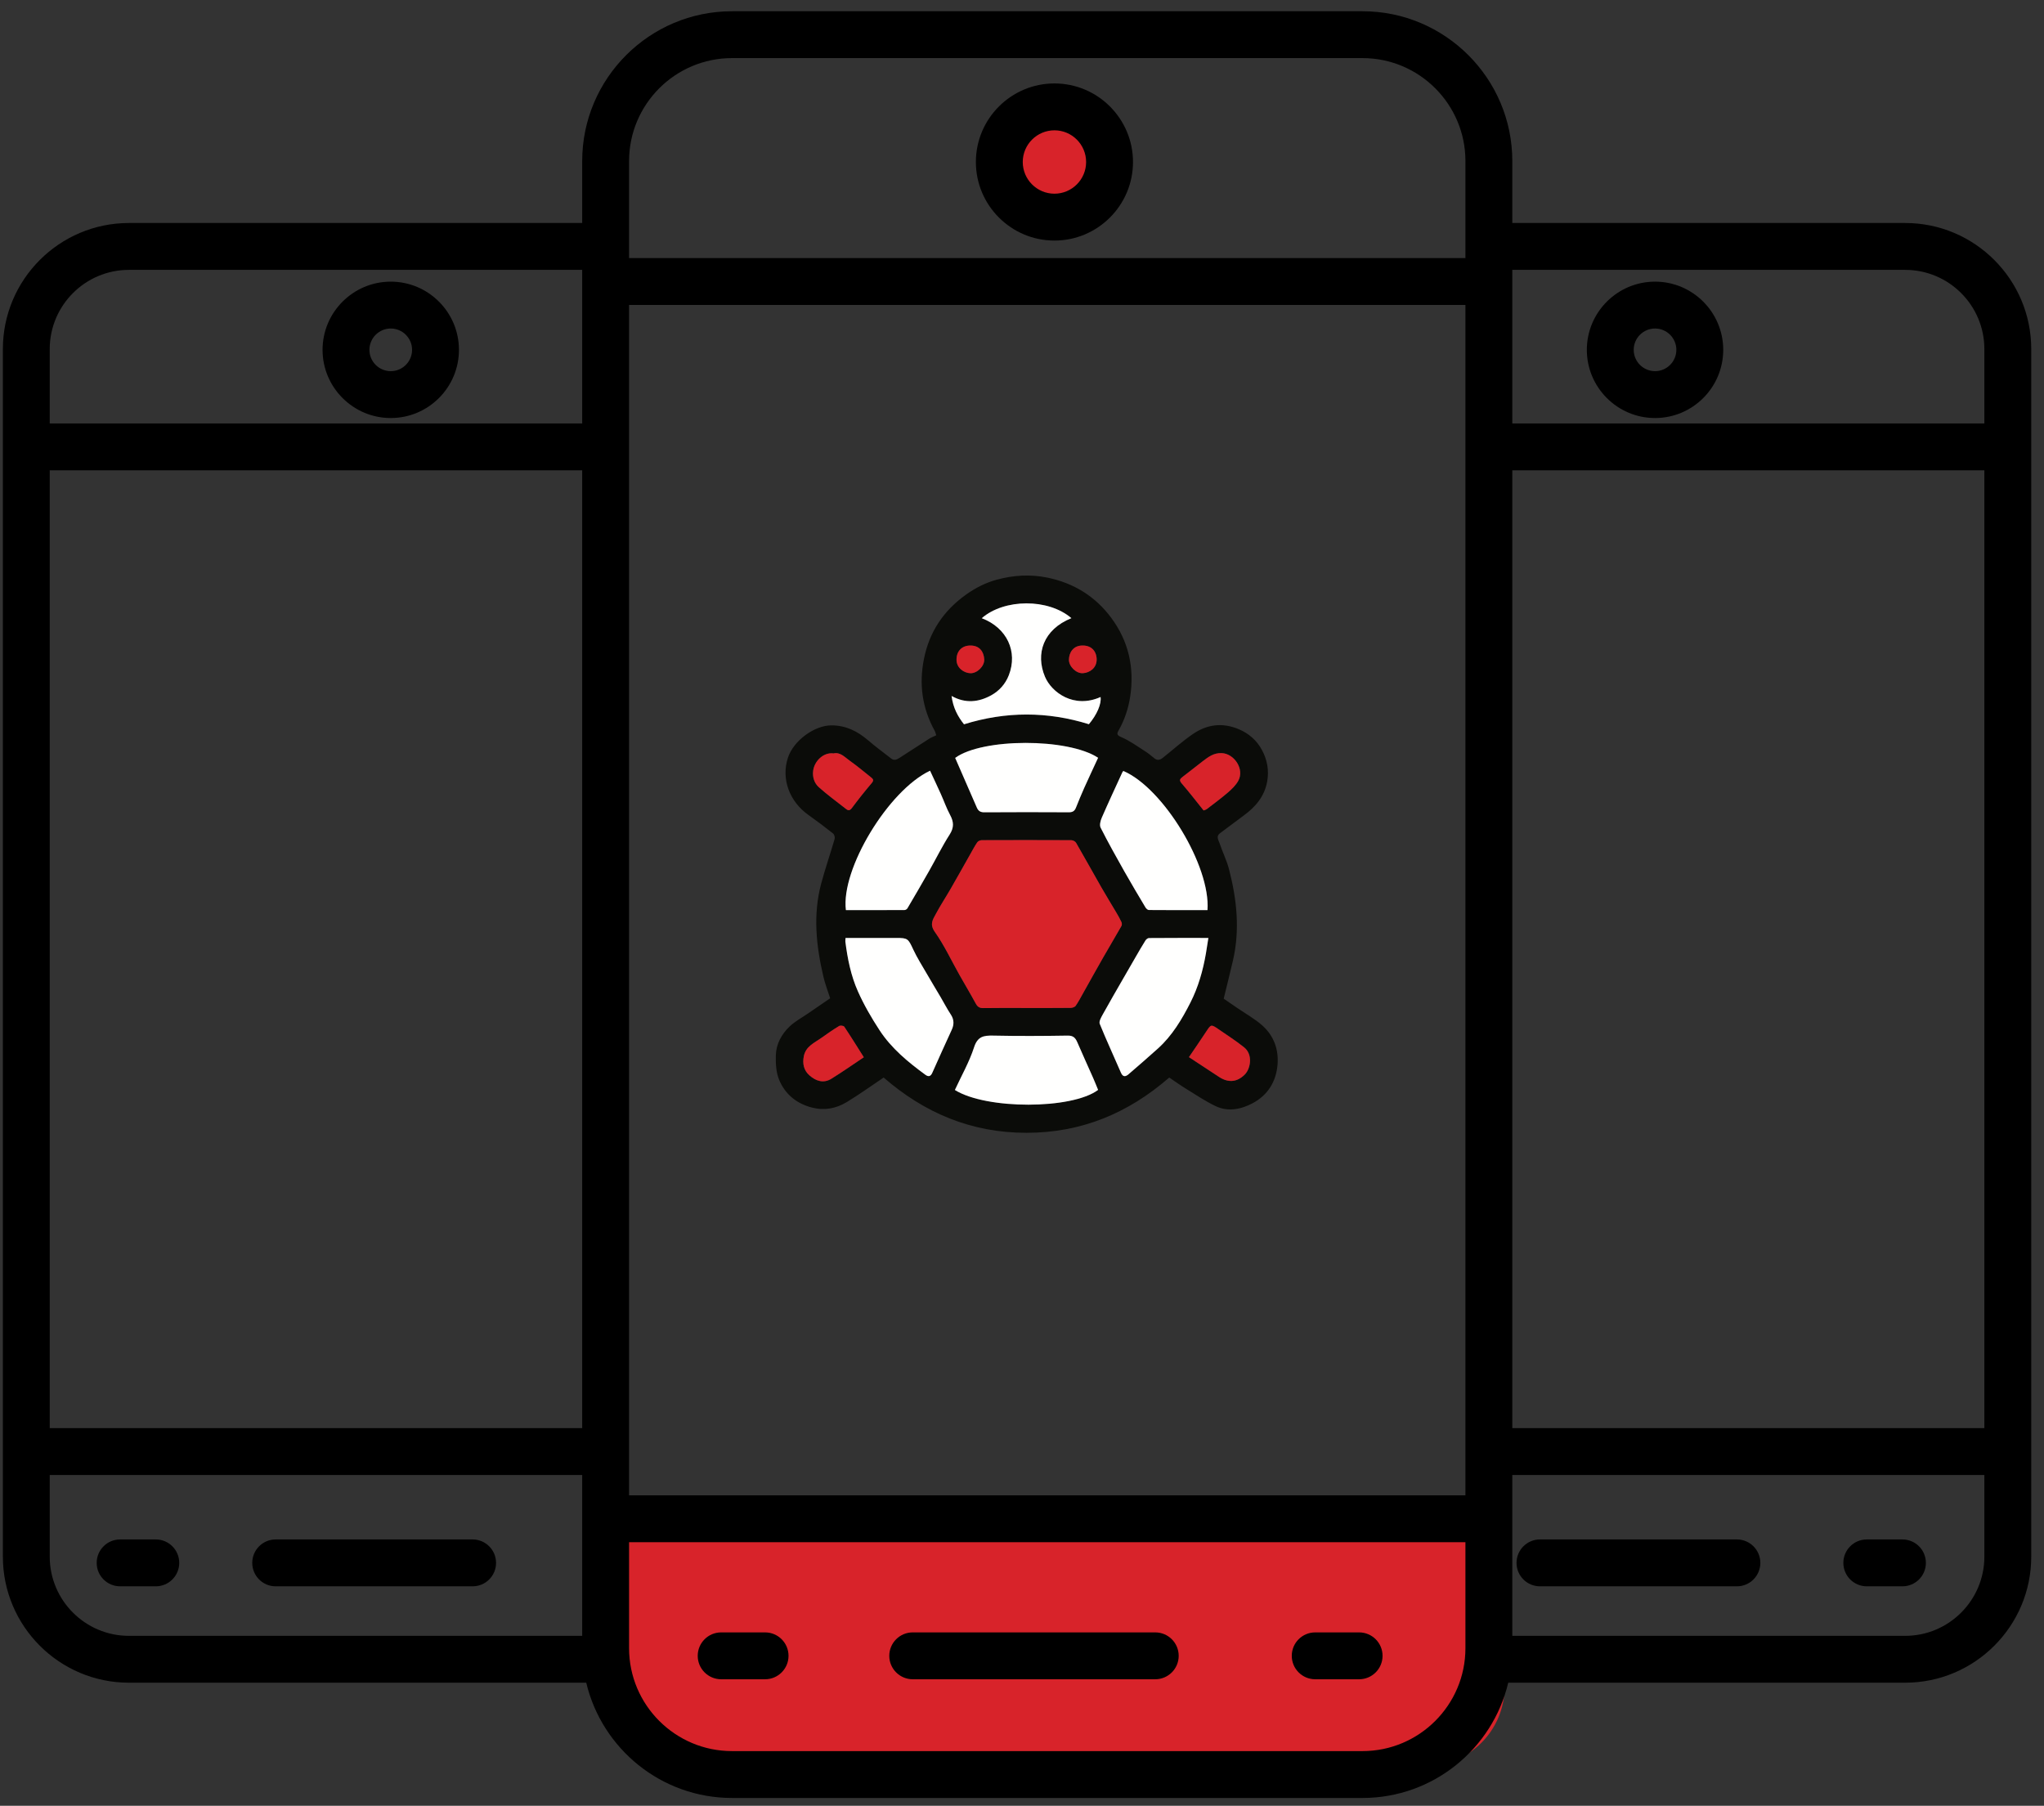 <?xml version="1.0" encoding="UTF-8"?>
<svg width="103px" height="91px" viewBox="0 0 103 91" version="1.1" xmlns="http://www.w3.org/2000/svg" xmlns:xlink="http://www.w3.org/1999/xlink">
    <rect x="0" y="0" width="103" height="91" fill="#333333" stroke="none"/>
    <!-- Generator: Sketch 46.2 (44496) - http://www.bohemiancoding.com/sketch -->
    <title>Group 14</title>
    <desc>Created with Sketch.</desc>
    <defs></defs>
    <g id="Page-1" stroke="none" stroke-width="1" fill="none" fill-rule="evenodd">
        <g id="Artboard" transform="translate(-656, -971)">
            <g id="Group-14" transform="translate(656, 971)">
                <rect id="Rectangle-7" fill="#D8232A" x="30.155" y="76.675" width="45.664" height="12.325" rx="4"></rect>
                <circle id="Oval-5" fill="#D8232A" cx="52.5" cy="8.5" r="2.5"></circle>
                <g id="Group-10" fill-rule="nonzero" fill="#000000">
                    <g id="noun_947695_cc" transform="translate(0.061, 0.535)">
                        <g id="Group" transform="translate(0.043, 0)">
                            <path d="M53.031,11.588 C55.213,11.588 56.989,9.812 56.989,7.629 C56.989,5.446 55.213,3.67 53.031,3.67 C50.848,3.67 49.072,5.446 49.072,7.629 C49.072,9.812 50.848,11.588 53.031,11.588 Z M53.031,6.032 C53.911,6.032 54.627,6.749 54.627,7.629 C54.627,8.51 53.911,9.226 53.031,9.226 C52.15,9.226 51.434,8.51 51.434,7.629 C51.434,6.749 52.15,6.032 53.031,6.032 Z" id="Shape"></path>
                            <path d="M58.111,81.727 L45.889,81.727 C45.237,81.727 44.708,82.256 44.708,82.908 C44.708,83.56 45.237,84.089 45.889,84.089 L58.111,84.089 C58.763,84.089 59.292,83.56 59.292,82.908 C59.292,82.256 58.763,81.727 58.111,81.727 Z" id="Shape"></path>
                            <path d="M38.45,81.727 L36.236,81.727 C35.584,81.727 35.055,82.256 35.055,82.908 C35.055,83.56 35.584,84.089 36.236,84.089 L38.45,84.089 C39.102,84.089 39.631,83.56 39.631,82.908 C39.631,82.256 39.102,81.727 38.45,81.727 Z" id="Shape"></path>
                            <path d="M68.384,81.727 L66.171,81.727 C65.518,81.727 64.99,82.256 64.99,82.908 C64.99,83.56 65.518,84.089 66.171,84.089 L68.384,84.089 C69.037,84.089 69.565,83.56 69.565,82.908 C69.565,82.256 69.037,81.727 68.384,81.727 Z" id="Shape"></path>
                            <path d="M19.587,20.531 C21.482,20.531 23.023,18.99 23.023,17.095 C23.023,15.2 21.482,13.658 19.587,13.658 C17.692,13.658 16.15,15.2 16.15,17.095 C16.15,18.99 17.692,20.531 19.587,20.531 Z M19.587,16.02 C20.179,16.02 20.661,16.502 20.661,17.095 C20.661,17.687 20.179,18.169 19.587,18.169 C18.994,18.169 18.512,17.687 18.512,17.095 C18.512,16.502 18.994,16.02 19.587,16.02 Z" id="Shape"></path>
                            <path d="M23.712,77.043 L13.788,77.043 C13.135,77.043 12.607,77.572 12.607,78.224 C12.607,78.876 13.135,79.405 13.788,79.405 L23.712,79.405 C24.364,79.405 24.893,78.876 24.893,78.224 C24.893,77.572 24.364,77.043 23.712,77.043 Z" id="Shape"></path>
                            <path d="M7.747,77.043 L5.949,77.043 C5.296,77.043 4.768,77.572 4.768,78.224 C4.768,78.876 5.296,79.405 5.949,79.405 L7.747,79.405 C8.399,79.405 8.928,78.876 8.928,78.224 C8.928,77.572 8.399,77.043 7.747,77.043 Z" id="Shape"></path>
                            <path d="M95.902,10.703 L76.103,10.703 L76.103,7.58 C76.103,3.418 72.717,0.032 68.555,0.032 L36.782,0.032 C32.62,0.032 29.234,3.418 29.234,7.58 L29.234,10.703 L6.392,10.703 C2.89,10.703 0.041,13.552 0.041,17.055 L0.041,77.911 C0.041,81.413 2.89,84.262 6.392,84.262 L29.438,84.262 C30.226,87.588 33.219,90.071 36.782,90.071 L68.555,90.071 C72.118,90.071 75.111,87.588 75.898,84.262 L95.902,84.262 C99.404,84.262 102.253,81.413 102.253,77.911 L102.253,17.055 C102.253,13.553 99.404,10.703 95.902,10.703 Z M95.902,13.065 C98.102,13.065 99.891,14.855 99.891,17.055 L99.891,20.804 L76.103,20.804 L76.103,13.065 L95.902,13.065 Z M29.234,45.765 L29.234,71.433 L2.402,71.433 L2.402,23.166 L29.234,23.166 L29.234,42.815 L29.234,45.765 Z M31.596,14.832 L73.741,14.832 L73.741,74.819 L31.596,74.819 L31.596,14.832 Z M76.103,45.13 L76.103,23.166 L99.891,23.166 L99.891,71.433 L76.103,71.433 L76.103,48.636 L76.103,45.13 Z M36.782,2.393 L68.555,2.393 C71.415,2.393 73.741,4.72 73.741,7.58 L73.741,12.471 L31.596,12.471 L31.596,7.58 C31.596,4.72 33.922,2.393 36.782,2.393 Z M6.392,13.065 L29.234,13.065 L29.234,20.804 L2.402,20.804 L2.402,17.055 C2.402,14.855 4.192,13.065 6.392,13.065 Z M2.402,77.911 L2.402,73.795 L29.234,73.795 L29.234,81.901 L6.392,81.901 C4.192,81.901 2.402,80.111 2.402,77.911 Z M68.555,87.709 L36.782,87.709 C33.922,87.709 31.596,85.383 31.596,82.523 L31.596,77.181 L73.741,77.181 L73.741,82.523 C73.741,85.383 71.415,87.709 68.555,87.709 Z M95.902,81.901 L76.103,81.901 L76.103,73.795 L99.891,73.795 L99.891,77.911 C99.891,80.111 98.101,81.901 95.902,81.901 Z" id="Shape"></path>
                            <path d="M83.296,20.531 C85.191,20.531 86.732,18.99 86.732,17.095 C86.732,15.2 85.191,13.658 83.296,13.658 C81.401,13.658 79.859,15.2 79.859,17.095 C79.859,18.99 81.401,20.531 83.296,20.531 Z M83.296,16.02 C83.888,16.02 84.37,16.502 84.37,17.095 C84.37,17.687 83.888,18.169 83.296,18.169 C82.703,18.169 82.221,17.687 82.221,17.095 C82.221,16.502 82.703,16.02 83.296,16.02 Z" id="Shape"></path>
                            <path d="M87.421,77.043 L77.497,77.043 C76.845,77.043 76.316,77.572 76.316,78.224 C76.316,78.876 76.845,79.405 77.497,79.405 L87.421,79.405 C88.073,79.405 88.602,78.876 88.602,78.224 C88.602,77.572 88.073,77.043 87.421,77.043 Z" id="Shape"></path>
                            <path d="M95.763,77.043 L93.966,77.043 C93.314,77.043 92.785,77.572 92.785,78.224 C92.785,78.876 93.314,79.405 93.966,79.405 L95.763,79.405 C96.415,79.405 96.944,78.876 96.944,78.224 C96.944,77.572 96.415,77.043 95.763,77.043 Z" id="Shape"></path>
                        </g>
                    </g>
                </g>
                <g id="Group-17" transform="translate(39, 29)">
                    <path d="M9.901,3.53 C9.476,3.53 9.209,3.804 9.2,4.224 C9.19,4.68 9.596,4.917 9.902,4.926 C10.24,4.936 10.616,4.568 10.597,4.228 C10.575,3.839 10.36,3.53 9.901,3.53 L9.901,3.53 Z M15.548,3.53 C15.081,3.529 14.871,3.889 14.865,4.241 C14.86,4.586 15.234,4.948 15.573,4.925 C15.908,4.902 16.276,4.664 16.262,4.211 C16.248,3.79 15.972,3.522 15.548,3.53 L15.548,3.53 Z M20.913,24.273 C21.41,24.6 21.915,24.929 22.418,25.263 C22.887,25.574 23.332,25.543 23.725,25.151 C24.014,24.862 24.15,24.146 23.693,23.78 C23.286,23.454 22.844,23.171 22.414,22.875 C22.025,22.607 22.027,22.614 21.779,22.991 C21.502,23.413 21.214,23.829 20.913,24.273 L20.913,24.273 Z M4.529,24.279 C4.19,23.743 3.876,23.235 3.544,22.738 C3.51,22.688 3.346,22.666 3.285,22.703 C2.979,22.889 2.682,23.093 2.39,23.303 C2.04,23.555 1.607,23.724 1.506,24.224 C1.43,24.603 1.504,24.939 1.788,25.191 C2.109,25.476 2.495,25.609 2.892,25.363 C3.453,25.016 3.993,24.636 4.529,24.279 L4.529,24.279 Z M3.001,8.967 C2.495,8.901 2.04,9.353 1.977,9.837 C1.934,10.159 2.033,10.466 2.264,10.672 C2.702,11.062 3.179,11.41 3.642,11.773 C3.758,11.864 3.835,11.842 3.932,11.713 C4.251,11.285 4.583,10.866 4.929,10.46 C5.047,10.32 5,10.257 4.89,10.171 C4.538,9.895 4.198,9.601 3.832,9.345 C3.577,9.167 3.351,8.889 3.001,8.967 L3.001,8.967 Z M21.652,11.842 C21.699,11.822 21.767,11.808 21.816,11.771 C22.174,11.495 22.539,11.227 22.88,10.932 C23.076,10.763 23.275,10.571 23.397,10.348 C23.72,9.765 23.199,8.979 22.566,8.953 C22.157,8.936 21.889,9.148 21.605,9.363 C21.262,9.623 20.93,9.896 20.587,10.155 C20.448,10.259 20.416,10.328 20.55,10.482 C20.923,10.914 21.27,11.367 21.652,11.842 L21.652,11.842 Z M10.472,2.153 C11.743,2.636 12.3,3.838 11.835,5.029 C11.662,5.474 11.348,5.818 10.952,6.037 C10.332,6.379 9.661,6.47 8.951,6.072 C9.027,6.664 9.258,7.096 9.577,7.5 C11.682,6.844 13.782,6.845 15.871,7.496 C16.279,7.012 16.51,6.469 16.459,6.125 C15.118,6.725 13.992,5.896 13.658,5.103 C13.173,3.952 13.567,2.725 14.989,2.151 C13.824,1.149 11.609,1.165 10.472,2.153 L10.472,2.153 Z M9.118,25.928 C10.702,26.922 15.021,26.911 16.335,25.924 C16.252,25.725 16.173,25.52 16.084,25.32 C15.82,24.722 15.547,24.128 15.289,23.528 C15.193,23.303 15.084,23.183 14.8,23.188 C13.549,23.209 12.298,23.214 11.047,23.188 C10.571,23.179 10.264,23.224 10.085,23.777 C9.846,24.516 9.452,25.204 9.118,25.928 L9.118,25.928 Z M9.133,9.194 C9.496,10.025 9.863,10.859 10.223,11.695 C10.299,11.87 10.407,11.937 10.607,11.935 C12.024,11.926 13.442,11.926 14.859,11.934 C15.048,11.936 15.151,11.871 15.218,11.703 C15.351,11.37 15.486,11.038 15.633,10.711 C15.862,10.199 16.102,9.692 16.335,9.187 C14.817,8.183 10.491,8.192 9.133,9.194 L9.133,9.194 Z M21.892,18.266 C20.853,18.266 19.875,18.264 18.896,18.272 C18.836,18.272 18.755,18.339 18.719,18.397 C18.552,18.662 18.396,18.934 18.239,19.205 C18.031,19.563 17.825,19.921 17.619,20.28 C17.267,20.893 16.911,21.504 16.569,22.123 C16.489,22.268 16.369,22.476 16.417,22.594 C16.751,23.422 17.131,24.232 17.484,25.053 C17.584,25.287 17.719,25.264 17.868,25.136 C18.367,24.707 18.864,24.275 19.353,23.835 C20.07,23.188 20.556,22.37 20.986,21.524 C21.382,20.746 21.619,19.909 21.768,19.048 C21.81,18.802 21.846,18.554 21.892,18.266 L21.892,18.266 Z M3.608,18.266 C3.604,18.347 3.593,18.401 3.599,18.454 C3.709,19.313 3.878,20.165 4.229,20.953 C4.533,21.637 4.914,22.295 5.325,22.922 C5.922,23.835 6.758,24.524 7.632,25.162 C7.771,25.264 7.892,25.263 7.979,25.064 C8.298,24.337 8.632,23.616 8.961,22.893 C9.081,22.629 9.081,22.382 8.913,22.127 C8.726,21.843 8.57,21.539 8.397,21.245 C8.165,20.85 7.926,20.458 7.696,20.061 C7.466,19.663 7.217,19.272 7.023,18.856 C6.765,18.301 6.747,18.266 6.162,18.266 L5.126,18.266 L3.608,18.266 Z M21.847,16.865 C22.01,14.647 19.622,10.713 17.608,9.852 C17.592,9.872 17.57,9.891 17.559,9.915 C17.209,10.678 16.854,11.439 16.519,12.209 C16.453,12.36 16.397,12.584 16.462,12.71 C16.839,13.456 17.247,14.185 17.658,14.913 C18.003,15.524 18.363,16.126 18.722,16.728 C18.757,16.786 18.834,16.858 18.892,16.859 C19.87,16.867 20.849,16.865 21.847,16.865 L21.847,16.865 Z M7.867,9.839 C5.761,10.833 3.365,14.801 3.626,16.865 C4.609,16.865 5.595,16.866 6.581,16.861 C6.632,16.86 6.702,16.815 6.728,16.771 C7.098,16.143 7.465,15.514 7.824,14.881 C8.169,14.273 8.478,13.642 8.854,13.055 C9.079,12.705 9.065,12.421 8.88,12.075 C8.698,11.737 8.57,11.37 8.412,11.018 C8.234,10.623 8.049,10.232 7.867,9.839 L7.867,9.839 Z M12.71,21.796 C13.457,21.796 14.204,21.8 14.951,21.791 C15.038,21.791 15.161,21.751 15.205,21.686 C15.347,21.482 15.462,21.258 15.585,21.04 C15.918,20.448 16.246,19.853 16.584,19.263 C16.889,18.729 17.206,18.201 17.51,17.666 C17.54,17.615 17.538,17.523 17.512,17.467 C17.435,17.301 17.344,17.142 17.251,16.984 C17.003,16.563 16.745,16.147 16.502,15.723 C16.073,14.973 15.656,14.216 15.223,13.468 C15.184,13.4 15.064,13.341 14.981,13.341 C13.478,13.333 11.975,13.333 10.472,13.34 C10.395,13.34 10.287,13.386 10.246,13.446 C10.111,13.644 9.999,13.858 9.881,14.067 C9.555,14.641 9.235,15.219 8.905,15.79 C8.661,16.214 8.389,16.623 8.16,17.054 C8.012,17.332 7.831,17.57 8.105,17.958 C8.584,18.637 8.939,19.403 9.349,20.13 C9.62,20.611 9.904,21.084 10.167,21.568 C10.257,21.735 10.356,21.805 10.554,21.801 C11.272,21.788 11.991,21.796 12.71,21.796 L12.71,21.796 Z M5.528,25.301 C4.908,25.718 4.308,26.149 3.678,26.533 C3.139,26.862 2.546,26.977 1.914,26.814 C1.134,26.612 0.561,26.14 0.261,25.414 C0.107,25.044 0.085,24.596 0.095,24.185 C0.11,23.614 0.383,23.115 0.792,22.726 C1.061,22.47 1.402,22.289 1.712,22.075 C2.082,21.82 2.453,21.567 2.833,21.307 C2.714,20.934 2.579,20.588 2.495,20.229 C2.129,18.672 1.96,17.104 2.38,15.53 C2.582,14.773 2.84,14.032 3.058,13.28 C3.082,13.199 3.043,13.052 2.98,13.003 C2.571,12.678 2.153,12.362 1.726,12.06 C0.796,11.4 0.347,10.258 0.707,9.178 C0.996,8.308 2.051,7.555 2.891,7.554 C3.626,7.553 4.206,7.846 4.743,8.305 C5.121,8.629 5.522,8.926 5.916,9.231 C6.056,9.338 6.191,9.28 6.32,9.197 C6.82,8.873 7.32,8.547 7.823,8.227 C7.921,8.165 8.033,8.124 8.179,8.054 C8.154,7.981 8.137,7.895 8.097,7.821 C7.47,6.682 7.304,5.482 7.559,4.206 C7.832,2.836 8.548,1.775 9.677,0.966 C10.156,0.624 10.675,0.361 11.233,0.211 C12.065,-0.013 12.911,-0.069 13.775,0.108 C15.109,0.38 16.19,1.052 16.992,2.128 C17.867,3.303 18.174,4.642 17.952,6.102 C17.859,6.708 17.671,7.271 17.373,7.801 C17.274,7.977 17.268,8.046 17.508,8.149 C17.928,8.329 18.307,8.606 18.696,8.853 C18.865,8.96 19.018,9.091 19.175,9.217 C19.325,9.337 19.463,9.295 19.594,9.19 C20.105,8.785 20.591,8.343 21.13,7.979 C21.832,7.503 22.599,7.403 23.411,7.742 C23.934,7.961 24.332,8.312 24.593,8.798 C24.857,9.289 24.957,9.821 24.854,10.388 C24.717,11.134 24.273,11.655 23.686,12.087 C23.279,12.386 22.876,12.69 22.472,12.993 C22.263,13.15 22.405,13.338 22.456,13.493 C22.6,13.931 22.813,14.349 22.929,14.794 C23.328,16.324 23.491,17.871 23.123,19.436 C22.979,20.048 22.827,20.659 22.664,21.327 C22.86,21.461 23.099,21.626 23.339,21.79 C23.77,22.087 24.239,22.342 24.624,22.69 C25.185,23.198 25.437,23.874 25.378,24.635 C25.31,25.514 24.878,26.199 24.107,26.603 C23.531,26.906 22.875,27.04 22.249,26.738 C21.737,26.492 21.261,26.172 20.776,25.873 C20.487,25.696 20.212,25.498 19.92,25.301 C17.85,27.101 15.496,28.086 12.723,28.086 C9.949,28.086 7.597,27.095 5.528,25.301 L5.528,25.301 Z" id="Fill-56" fill="#0B0C09"></path>
                    <path d="M12.71,21.796 C11.992,21.796 11.272,21.788 10.554,21.801 C10.356,21.805 10.257,21.735 10.167,21.568 C9.904,21.084 9.62,20.611 9.349,20.13 C8.939,19.403 8.584,18.637 8.105,17.958 C7.831,17.57 8.012,17.332 8.16,17.054 C8.389,16.623 8.661,16.214 8.905,15.79 C9.235,15.219 9.555,14.641 9.881,14.067 C9.999,13.858 10.111,13.644 10.246,13.446 C10.287,13.386 10.395,13.34 10.472,13.339 C11.975,13.333 13.478,13.333 14.981,13.34 C15.064,13.341 15.184,13.4 15.223,13.468 C15.656,14.216 16.073,14.973 16.502,15.723 C16.745,16.147 17.003,16.563 17.251,16.984 C17.344,17.142 17.435,17.301 17.512,17.467 C17.537,17.522 17.54,17.615 17.51,17.666 C17.206,18.201 16.889,18.729 16.584,19.263 C16.246,19.853 15.918,20.448 15.585,21.04 C15.462,21.258 15.347,21.482 15.205,21.686 C15.161,21.751 15.038,21.79 14.951,21.791 C14.204,21.799 13.457,21.796 12.71,21.796" id="Fill-57" fill="#D8232A"></path>
                    <path d="M7.867,9.839 C8.049,10.232 8.234,10.623 8.412,11.018 C8.57,11.37 8.698,11.737 8.88,12.075 C9.065,12.42 9.079,12.705 8.854,13.055 C8.478,13.642 8.169,14.273 7.824,14.881 C7.465,15.514 7.098,16.143 6.728,16.771 C6.702,16.815 6.632,16.86 6.581,16.86 C5.595,16.866 4.609,16.864 3.626,16.864 C3.365,14.801 5.761,10.833 7.867,9.839" id="Fill-58" fill="#FFFFFE"></path>
                    <path d="M21.847,16.865 C20.849,16.865 19.87,16.867 18.892,16.859 C18.834,16.858 18.757,16.786 18.722,16.728 C18.363,16.125 18.003,15.524 17.658,14.913 C17.247,14.185 16.839,13.455 16.462,12.71 C16.397,12.584 16.453,12.359 16.519,12.209 C16.854,11.439 17.209,10.678 17.559,9.915 C17.57,9.891 17.592,9.872 17.608,9.852 C19.621,10.713 22.01,14.647 21.847,16.865" id="Fill-59" fill="#FFFFFE"></path>
                    <path d="M3.608,18.266 L5.126,18.266 L6.162,18.266 C6.747,18.266 6.765,18.3 7.023,18.856 C7.217,19.272 7.466,19.662 7.696,20.06 C7.926,20.458 8.164,20.85 8.397,21.245 C8.57,21.539 8.726,21.843 8.913,22.127 C9.081,22.382 9.081,22.629 8.96,22.893 C8.632,23.616 8.298,24.337 7.979,25.064 C7.892,25.263 7.771,25.264 7.632,25.162 C6.758,24.524 5.923,23.835 5.325,22.922 C4.914,22.294 4.533,21.637 4.229,20.953 C3.878,20.165 3.709,19.313 3.599,18.454 C3.593,18.401 3.604,18.347 3.608,18.266" id="Fill-60" fill="#FFFFFE"></path>
                    <path d="M21.892,18.266 C21.846,18.554 21.81,18.802 21.768,19.048 C21.619,19.909 21.382,20.747 20.986,21.524 C20.556,22.37 20.07,23.188 19.353,23.835 C18.864,24.275 18.367,24.707 17.868,25.136 C17.719,25.264 17.584,25.287 17.484,25.053 C17.131,24.232 16.752,23.422 16.417,22.594 C16.369,22.476 16.489,22.268 16.569,22.123 C16.911,21.504 17.267,20.893 17.619,20.28 C17.825,19.921 18.031,19.563 18.239,19.205 C18.396,18.934 18.552,18.662 18.719,18.397 C18.755,18.339 18.836,18.272 18.897,18.272 C19.875,18.264 20.853,18.266 21.892,18.266" id="Fill-61" fill="#FFFFFE"></path>
                    <path d="M9.133,9.194 C10.491,8.192 14.817,8.183 16.335,9.187 C16.102,9.692 15.862,10.199 15.633,10.711 C15.486,11.038 15.351,11.37 15.218,11.703 C15.151,11.871 15.048,11.936 14.859,11.934 C13.442,11.926 12.024,11.925 10.607,11.935 C10.407,11.937 10.299,11.87 10.223,11.695 C9.863,10.859 9.496,10.025 9.133,9.194" id="Fill-62" fill="#FFFFFE"></path>
                    <path d="M9.118,25.928 C9.452,25.204 9.846,24.516 10.085,23.777 C10.264,23.224 10.571,23.179 11.047,23.188 C12.298,23.214 13.549,23.209 14.8,23.188 C15.084,23.183 15.193,23.303 15.289,23.528 C15.547,24.128 15.82,24.722 16.084,25.32 C16.173,25.52 16.252,25.725 16.335,25.924 C15.021,26.911 10.702,26.922 9.118,25.928" id="Fill-63" fill="#FFFFFE"></path>
                    <path d="M10.472,2.153 C11.609,1.165 13.824,1.149 14.989,2.151 C13.567,2.725 13.173,3.952 13.658,5.103 C13.992,5.896 15.118,6.725 16.459,6.125 C16.51,6.469 16.279,7.012 15.871,7.496 C13.782,6.845 11.682,6.844 9.577,7.5 C9.258,7.096 9.027,6.664 8.951,6.072 C9.661,6.47 10.331,6.379 10.952,6.037 C11.348,5.818 11.662,5.474 11.835,5.029 C12.3,3.838 11.743,2.636 10.472,2.153" id="Fill-64" fill="#FFFFFE"></path>
                    <path d="M21.652,11.842 C21.27,11.367 20.923,10.914 20.549,10.482 C20.416,10.328 20.448,10.259 20.586,10.155 C20.93,9.896 21.262,9.623 21.605,9.363 C21.889,9.148 22.157,8.936 22.566,8.953 C23.199,8.979 23.72,9.765 23.397,10.348 C23.275,10.571 23.076,10.763 22.88,10.932 C22.539,11.227 22.174,11.495 21.815,11.771 C21.767,11.808 21.699,11.822 21.652,11.842" id="Fill-65" fill="#D8232A"></path>
                    <path d="M3.001,8.967 C3.351,8.889 3.577,9.167 3.832,9.345 C4.198,9.601 4.538,9.895 4.89,10.171 C5,10.257 5.047,10.32 4.928,10.46 C4.583,10.866 4.251,11.285 3.932,11.713 C3.835,11.842 3.758,11.864 3.642,11.773 C3.179,11.41 2.702,11.062 2.264,10.672 C2.033,10.466 1.934,10.159 1.977,9.836 C2.04,9.353 2.495,8.901 3.001,8.967" id="Fill-66" fill="#D8232A"></path>
                    <path d="M4.529,24.279 C3.993,24.636 3.453,25.016 2.892,25.363 C2.495,25.609 2.109,25.475 1.788,25.191 C1.504,24.939 1.43,24.604 1.506,24.224 C1.607,23.724 2.04,23.554 2.391,23.303 C2.682,23.093 2.979,22.889 3.285,22.703 C3.346,22.666 3.51,22.688 3.544,22.739 C3.876,23.235 4.19,23.743 4.529,24.279" id="Fill-67" fill="#D8232A"></path>
                    <path d="M20.913,24.273 C21.214,23.829 21.502,23.413 21.779,22.991 C22.027,22.614 22.025,22.607 22.414,22.875 C22.844,23.171 23.286,23.454 23.693,23.78 C24.15,24.146 24.014,24.862 23.725,25.15 C23.332,25.543 22.887,25.574 22.418,25.262 C21.915,24.929 21.41,24.6 20.913,24.273" id="Fill-68" fill="#D8232A"></path>
                    <path d="M15.548,3.53 C15.972,3.522 16.248,3.79 16.262,4.211 C16.276,4.664 15.908,4.902 15.573,4.925 C15.234,4.948 14.859,4.586 14.865,4.241 C14.871,3.889 15.081,3.529 15.548,3.53" id="Fill-69" fill="#D8232A"></path>
                    <path d="M9.901,3.53 C10.36,3.53 10.575,3.839 10.597,4.228 C10.616,4.568 10.24,4.936 9.902,4.926 C9.596,4.917 9.19,4.68 9.2,4.224 C9.209,3.804 9.476,3.53 9.901,3.53" id="Fill-70" fill="#D8232A"></path>
                </g>
            </g>
        </g>
    </g>
</svg>